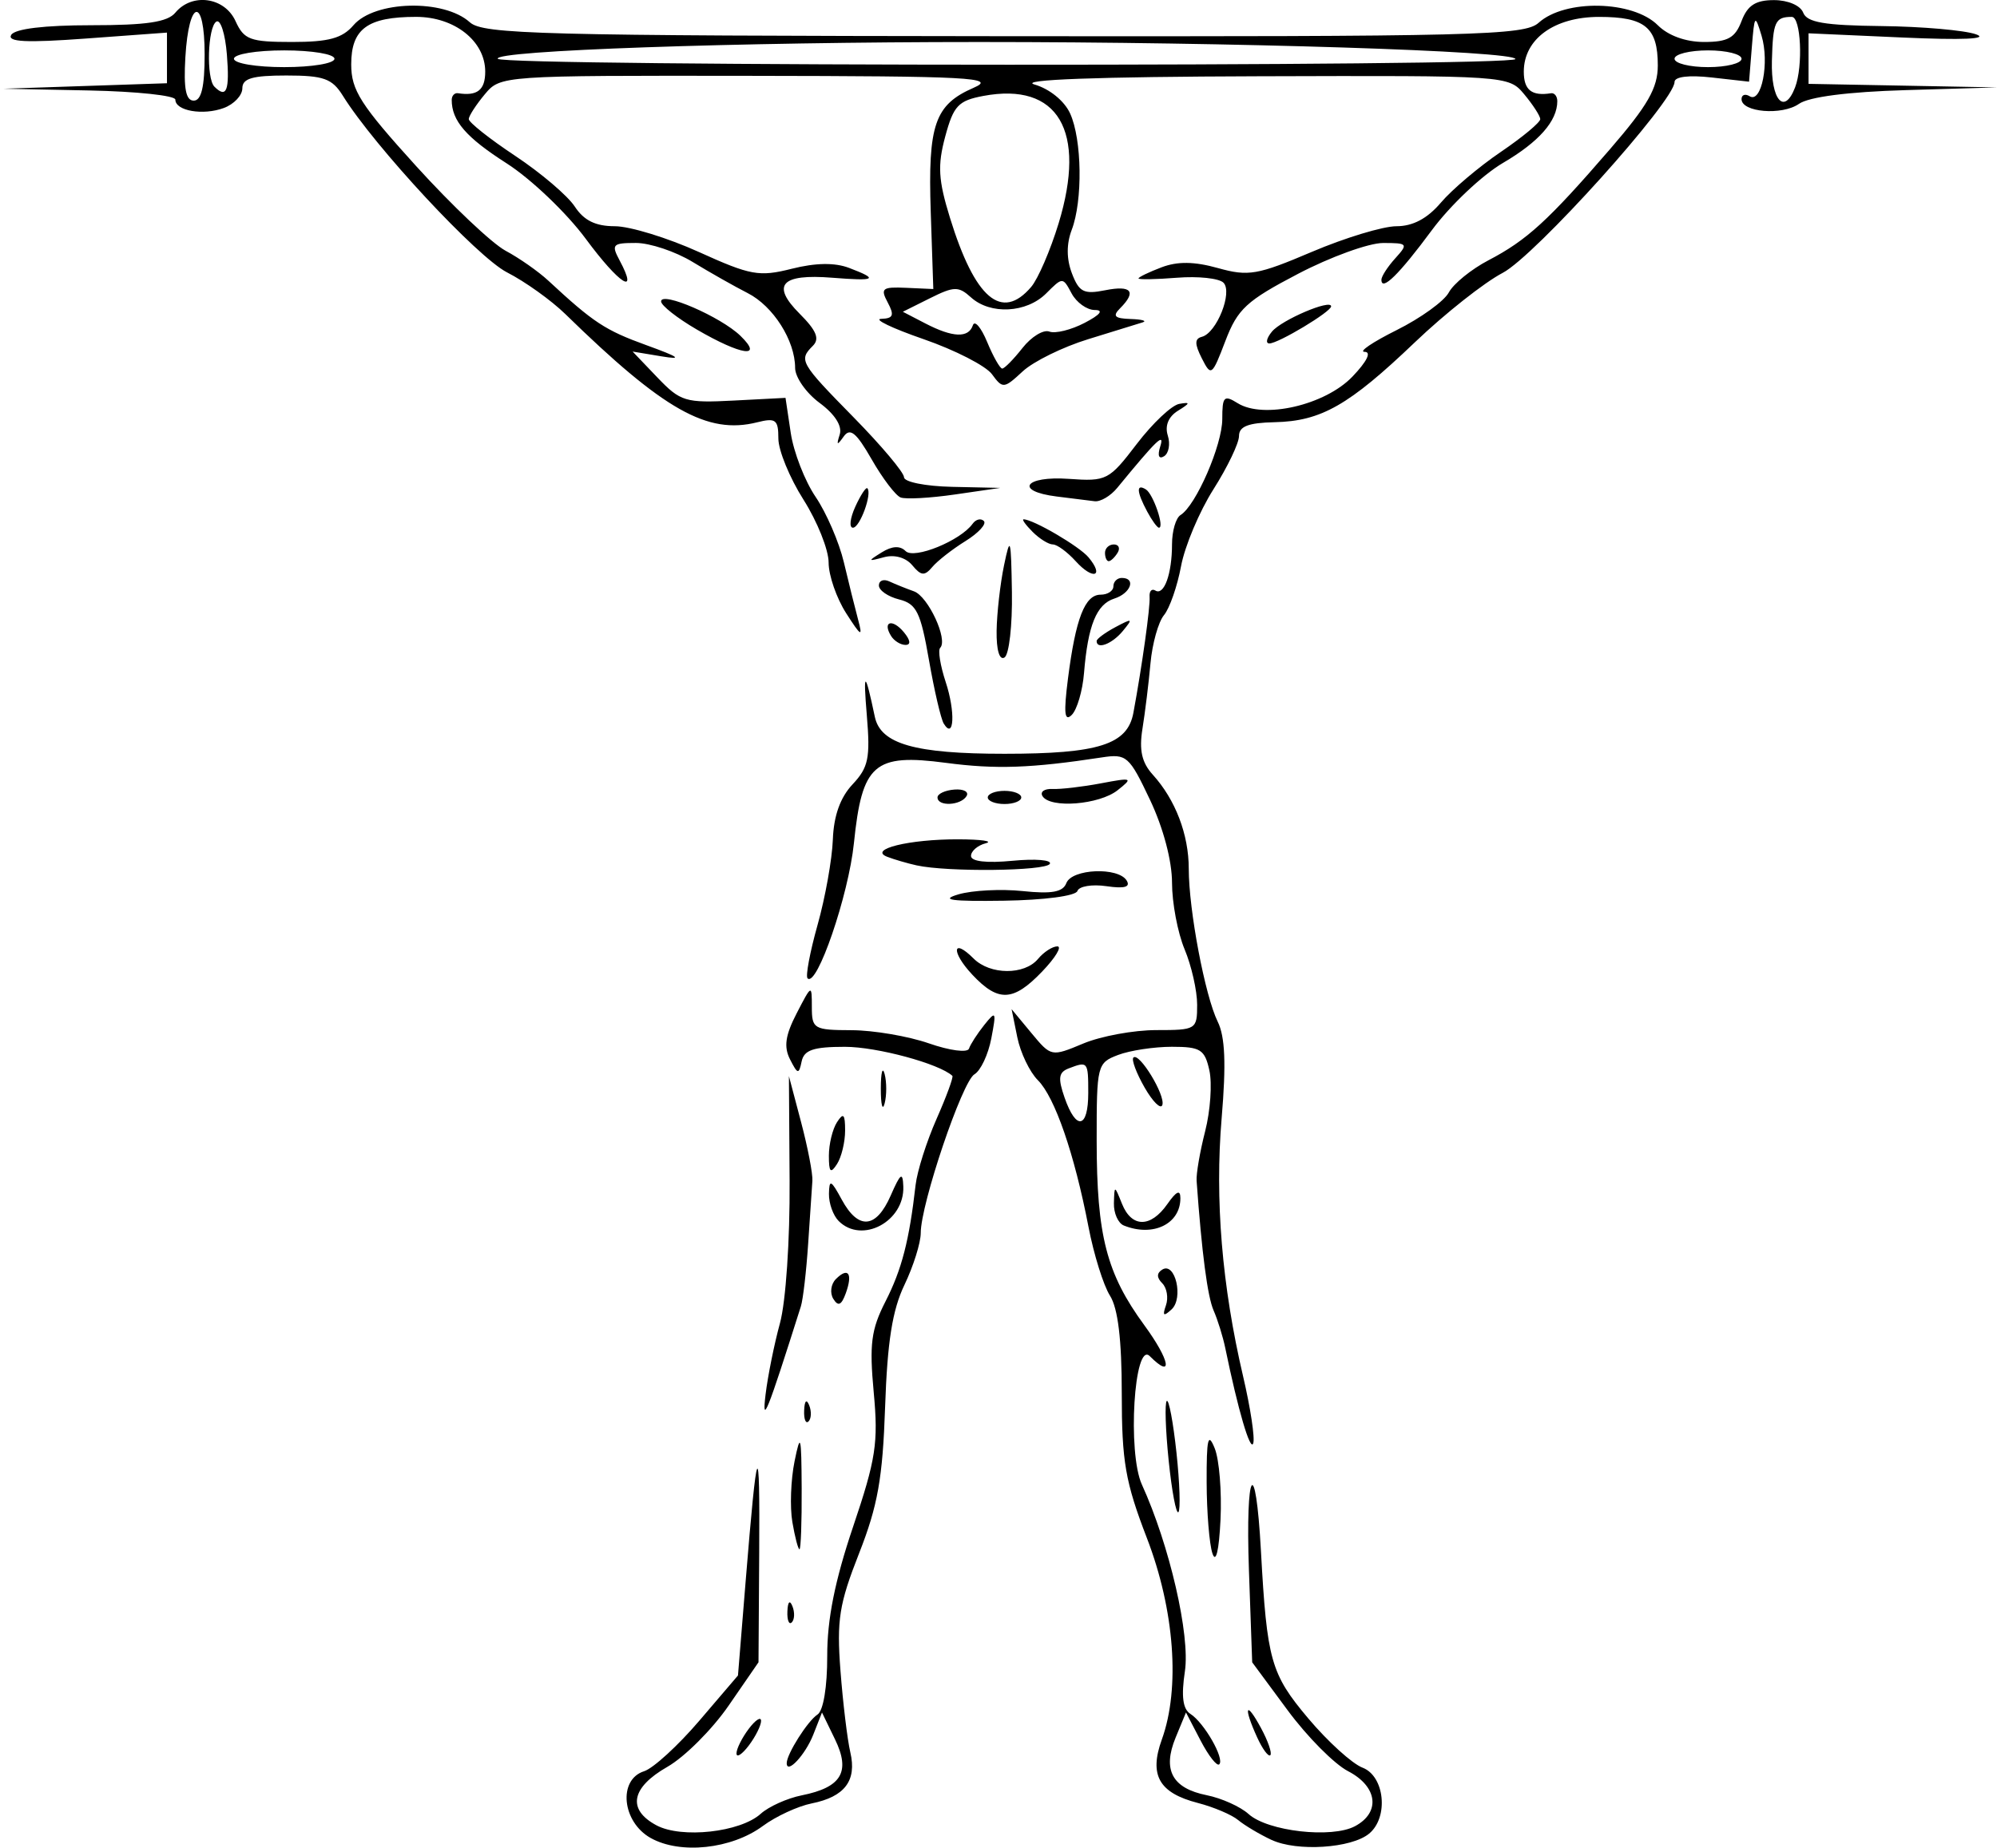 <?xml version="1.0" encoding="UTF-8" standalone="no"?>
<!-- Created with Inkscape (http://www.inkscape.org/) -->

<svg
   xmlns:dc="http://purl.org/dc/elements/1.1/"
   xmlns:cc="http://creativecommons.org/ns#"
   xmlns:rdf="http://www.w3.org/1999/02/22-rdf-syntax-ns#"
   xmlns:svg="http://www.w3.org/2000/svg"
   xmlns="http://www.w3.org/2000/svg"
   xmlns:sodipodi="http://sodipodi.sourceforge.net/DTD/sodipodi-0.dtd"
   xmlns:inkscape="http://www.inkscape.org/namespaces/inkscape"
   width="238.434"
   height="220.649"
   id="svg2"
   version="1.1"
   inkscape:version="0.48.3.1 r9886"
   sodipodi:docname="Overhead-squat-1.svg">
  <defs
     id="defs4" />
  <sodipodi:namedview
     id="base"
     pagecolor="#fffff0"
     bordercolor="#666666"
     borderopacity="1.0"
     inkscape:pageopacity="0.0"
     inkscape:pageshadow="2"
     inkscape:zoom="1.979899"
     inkscape:cx="207.08514"
     inkscape:cy="125.66578"
     inkscape:document-units="px"
     inkscape:current-layer="layer1"
     showgrid="false"
     fit-margin-top="0"
     fit-margin-left="0"
     fit-margin-right="0"
     fit-margin-bottom="0"
     inkscape:window-width="1855"
     inkscape:window-height="1056"
     inkscape:window-x="65"
     inkscape:window-y="24"
     inkscape:window-maximized="1" />
  <g
     inkscape:label="Ebene 1"
     inkscape:groupmode="layer"
     id="layer1"
     transform="translate(-557.596,-858.172)">
    <path
       style="fill:#000000"
       d=""
       id="path3414"
       inkscape:connector-curvature="0" />
    <path
       style="fill:#000000"
       d=""
       id="path3412"
       inkscape:connector-curvature="0" />
    <path
       style="fill:#000000"
       d="m 635.28,1077.671 c -3.424,-1.925 -3.916,-6.977 -0.777,-7.974 1.085,-0.344 4.05,-3.058 6.589,-6.03 l 4.616,-5.404 0.919,-11.288 c 1.379,-16.936 1.707,-17.602 1.615,-3.288 l -0.083,13 -3.565,5.173 c -1.961,2.845 -5.252,6.137 -7.315,7.314 -4.336,2.475 -4.826,5.099 -1.306,6.983 3,1.605 10.012,0.832 12.449,-1.374 0.956,-0.865 3.161,-1.857 4.9,-2.205 4.752,-0.951 5.855,-2.806 3.972,-6.687 l -1.555,-3.205 -1.043,2.653 c -0.947,2.407 -3.167,4.785 -3.167,3.393 0,-1.092 2.506,-5.049 3.675,-5.803 0.697,-0.449 1.169,-3.3 1.161,-7 -0.01,-4.37 0.916,-8.997 3.088,-15.428 2.725,-8.07 3.025,-10.019 2.464,-16.046 -0.535,-5.758 -0.31,-7.502 1.404,-10.86 1.946,-3.815 2.837,-7.261 3.595,-13.908 0.188,-1.65 1.314,-5.201 2.503,-7.891 1.188,-2.69 2.037,-5.006 1.886,-5.145 -1.58,-1.456 -9.016,-3.464 -12.824,-3.464 -3.769,0 -4.884,0.377 -5.172,1.75 -0.33,1.575 -0.469,1.55 -1.385,-0.25 -0.763,-1.499 -0.564,-2.877 0.792,-5.5 1.793,-3.467 1.81,-3.474 1.812,-0.75 10e-4,2.612 0.24,2.751 4.752,2.765 2.612,0.01 6.764,0.716 9.226,1.573 2.494,0.869 4.613,1.146 4.786,0.627 0.171,-0.512 0.99,-1.782 1.821,-2.823 1.401,-1.754 1.462,-1.637 0.842,1.608 -0.368,1.925 -1.274,3.851 -2.013,4.281 -1.46,0.848 -6.412,15.487 -6.412,18.955 0,1.173 -0.876,3.962 -1.947,6.198 -1.443,3.012 -2.041,6.787 -2.307,14.566 -0.292,8.531 -0.876,11.812 -3.112,17.5 -2.376,6.043 -2.68,7.957 -2.219,14 0.294,3.85 0.824,8.24 1.178,9.756 0.791,3.385 -0.668,5.309 -4.623,6.101 -1.643,0.329 -4.264,1.541 -5.824,2.695 -3.738,2.763 -9.861,3.417 -13.394,1.431 z m 74.146,0.238 c -1.432,-0.671 -3.232,-1.742 -4,-2.38 -0.768,-0.638 -2.934,-1.557 -4.813,-2.042 -4.636,-1.197 -5.839,-3.316 -4.299,-7.575 2.214,-6.122 1.52,-15.481 -1.783,-24.06 -2.574,-6.684 -3,-9.136 -3,-17.262 0,-6.43 -0.452,-10.183 -1.408,-11.686 -0.775,-1.218 -1.929,-4.915 -2.565,-8.215 -1.682,-8.729 -4.014,-15.487 -6.045,-17.518 -0.978,-0.978 -2.083,-3.286 -2.456,-5.13 l -0.679,-3.352 2.364,2.852 c 2.355,2.841 2.379,2.846 6.199,1.25 2.109,-0.881 6.03,-1.602 8.713,-1.602 4.765,0 4.878,-0.07 4.878,-3.032 0,-1.668 -0.675,-4.648 -1.5,-6.622 -0.825,-1.974 -1.5,-5.548 -1.5,-7.941 0,-2.622 -1.044,-6.555 -2.627,-9.899 -2.483,-5.244 -2.799,-5.523 -5.75,-5.071 -8.446,1.291 -12.66,1.438 -18.623,0.649 -8.577,-1.135 -10.008,0.114 -10.98,9.584 -0.64,6.236 -4.421,17.265 -5.536,16.15 -0.256,-0.256 0.283,-3.132 1.199,-6.392 0.915,-3.259 1.735,-7.84 1.821,-10.18 0.105,-2.847 0.883,-5.028 2.354,-6.593 1.899,-2.021 2.13,-3.141 1.702,-8.245 -0.454,-5.416 -0.21,-5.372 0.955,0.172 0.684,3.254 4.772,4.421 15.485,4.421 11.23,0 14.683,-1.097 15.387,-4.888 1.037,-5.589 2.027,-12.67 1.935,-13.851 -0.053,-0.682 0.256,-1.022 0.686,-0.756 1.042,0.644 1.992,-1.993 1.992,-5.528 0,-1.573 0.456,-3.141 1.014,-3.486 1.845,-1.14 4.986,-8.36 4.986,-11.46 0,-2.707 0.205,-2.92 1.836,-1.902 3.094,1.932 10.442,0.233 13.701,-3.168 1.744,-1.821 2.304,-2.961 1.454,-2.961 -0.761,0 0.963,-1.169 3.83,-2.598 2.868,-1.429 5.671,-3.452 6.23,-4.497 0.559,-1.044 2.689,-2.773 4.733,-3.841 4.578,-2.393 7.115,-4.711 14.467,-13.218 4.565,-5.283 5.75,-7.353 5.75,-10.05 0,-4.544 -1.514,-5.796 -7.011,-5.796 -5.356,0 -8.989,2.642 -8.989,6.539 0,2.196 0.942,2.944 3.25,2.579 0.412,-0.065 0.75,0.361 0.75,0.947 0,2.367 -2.186,4.853 -6.476,7.368 -2.487,1.458 -6.312,5.074 -8.501,8.036 -3.905,5.285 -6.023,7.367 -6.023,5.919 0,-0.402 0.745,-1.553 1.655,-2.559 1.57,-1.734 1.495,-1.829 -1.451,-1.829 -1.708,0 -6.271,1.653 -10.139,3.673 -6.177,3.227 -7.235,4.203 -8.694,8.025 -1.599,4.188 -1.705,4.266 -2.813,2.077 -0.87,-1.719 -0.868,-2.347 0.006,-2.571 1.762,-0.452 3.707,-5.332 2.576,-6.464 -0.526,-0.526 -3.022,-0.792 -5.548,-0.591 -2.526,0.201 -4.592,0.238 -4.592,0.083 0,-0.155 1.23,-0.75 2.734,-1.322 1.927,-0.733 3.92,-0.708 6.753,0.085 3.631,1.016 4.712,0.83 11.211,-1.936 3.956,-1.683 8.502,-3.061 10.102,-3.061 1.96,0 3.692,-0.921 5.305,-2.822 1.317,-1.552 4.533,-4.274 7.145,-6.048 2.612,-1.775 4.735,-3.542 4.717,-3.928 -0.018,-0.386 -0.878,-1.714 -1.91,-2.952 -1.873,-2.245 -1.943,-2.25 -31.717,-2.16 -19.336,0.058 -28.755,0.405 -26.757,0.985 1.799,0.522 3.569,1.962 4.25,3.457 1.42,3.117 1.521,10.407 0.192,13.903 -0.638,1.678 -0.631,3.471 0.021,5.186 0.854,2.246 1.422,2.536 3.975,2.025 3.137,-0.627 3.781,0.152 1.779,2.154 -0.933,0.933 -0.656,1.218 1.25,1.279 1.347,0.043 2,0.224 1.45,0.401 -0.55,0.177 -3.475,1.081 -6.5,2.008 -3.025,0.927 -6.549,2.659 -7.831,3.849 -2.236,2.075 -2.385,2.089 -3.664,0.34 -0.733,-1.003 -4.41,-2.889 -8.169,-4.191 -3.76,-1.302 -6.033,-2.394 -5.051,-2.426 1.438,-0.047 1.588,-0.427 0.771,-1.954 -0.903,-1.688 -0.662,-1.879 2.215,-1.75 l 3.229,0.145 -0.307,-9.209 c -0.348,-10.431 0.474,-12.806 5.136,-14.833 2.79,-1.214 -0.415,-1.384 -26.668,-1.419 -29.745,-0.039 -29.846,-0.032 -31.717,2.211 -1.032,1.238 -1.892,2.563 -1.91,2.946 -0.018,0.383 2.474,2.361 5.539,4.395 3.065,2.034 6.266,4.758 7.115,6.053 1.096,1.673 2.483,2.355 4.79,2.355 1.786,0 6.303,1.386 10.039,3.08 6.171,2.798 7.185,2.981 11.076,2.001 2.85,-0.718 5.141,-0.753 6.846,-0.105 3.604,1.37 3.223,1.591 -2.03,1.173 -6.084,-0.484 -7.298,0.87 -3.863,4.305 1.997,1.997 2.408,2.993 1.577,3.823 -1.717,1.717 -1.546,2.018 4.877,8.561 3.3,3.362 6,6.574 6,7.137 0,0.566 2.573,1.08 5.75,1.149 l 5.75,0.125 -5.404,0.785 c -2.972,0.432 -5.897,0.593 -6.5,0.358 -0.603,-0.235 -2.157,-2.28 -3.454,-4.545 -1.84,-3.214 -2.574,-3.814 -3.344,-2.733 -0.79,1.109 -0.885,1.062 -0.473,-0.237 0.322,-1.018 -0.574,-2.425 -2.406,-3.78 -1.606,-1.187 -2.919,-3.067 -2.919,-4.178 0,-3.261 -2.612,-7.381 -5.665,-8.933 -1.559,-0.793 -4.514,-2.465 -6.565,-3.715 -2.052,-1.25 -5.105,-2.273 -6.785,-2.273 -2.787,0 -2.957,0.183 -1.939,2.086 2.328,4.349 -0.034,2.845 -4.034,-2.57 -2.295,-3.107 -6.545,-7.161 -9.463,-9.028 -4.837,-3.094 -6.549,-5.073 -6.549,-7.57 0,-0.505 0.338,-0.865 0.75,-0.8 2.308,0.364 3.25,-0.383 3.25,-2.579 0,-3.644 -3.655,-6.539 -8.254,-6.539 -5.798,0 -7.746,1.426 -7.746,5.671 0,3.088 1.101,4.815 7.75,12.148 4.263,4.701 9.072,9.253 10.687,10.115 1.615,0.862 3.907,2.467 5.093,3.567 5.399,5.009 6.786,5.922 11.718,7.71 3.927,1.424 4.382,1.76 1.801,1.332 l -3.452,-0.573 2.952,3.087 c 2.766,2.893 3.34,3.067 9.128,2.765 l 6.176,-0.322 0.626,4.187 c 0.344,2.303 1.68,5.741 2.969,7.641 1.289,1.9 2.807,5.416 3.374,7.813 0.567,2.398 1.333,5.484 1.703,6.859 0.573,2.129 0.361,2.014 -1.426,-0.774 -1.154,-1.801 -2.098,-4.525 -2.098,-6.054 0,-1.529 -1.35,-4.909 -3,-7.511 -1.65,-2.602 -3,-5.889 -3,-7.304 0,-2.256 -0.313,-2.495 -2.537,-1.937 -5.934,1.489 -11.143,-1.45 -22.89,-12.92 -1.69,-1.65 -4.827,-3.894 -6.971,-4.987 -3.541,-1.805 -15.838,-15.039 -19.601,-21.095 -1.277,-2.054 -2.282,-2.414 -6.75,-2.416 -4.05,0 -5.25,0.348 -5.25,1.53 0,0.843 -0.996,1.901 -2.213,2.351 -2.482,0.918 -5.787,0.347 -5.787,-1 0,-0.486 -4.612,-0.978 -10.25,-1.093 l -10.25,-0.209 9.75,-0.327 9.75,-0.327 0,-3.024 0,-3.024 -9.651,0.708 c -7.161,0.526 -9.467,0.412 -8.941,-0.44 0.447,-0.724 3.97,-1.148 9.528,-1.148 6.619,0 9.129,-0.374 10.063,-1.5 1.993,-2.402 5.878,-1.861 7.182,1 1.018,2.235 1.735,2.5 6.756,2.5 4.38,0 5.995,-0.441 7.33,-2 2.524,-2.948 10.795,-3.158 13.895,-0.352 1.581,1.431 8.371,1.608 63.77,1.662 56.453,0.056 62.164,-0.088 63.837,-1.601 3.145,-2.846 11.259,-2.68 14.23,0.291 1.243,1.243 3.333,2 5.525,2 2.84,0 3.71,-0.486 4.475,-2.5 0.714,-1.878 1.676,-2.5 3.868,-2.5 1.671,0 3.164,0.641 3.493,1.5 0.447,1.165 2.539,1.522 9.357,1.6 4.83,0.055 9.906,0.498 11.281,0.985 1.584,0.561 -1.62,0.701 -8.75,0.383 l -11.25,-0.503 0,3.018 0,3.018 11.25,0.212 11.25,0.212 -10.881,0.323 c -6.92,0.205 -11.568,0.804 -12.769,1.645 -2.012,1.409 -6.85,1.007 -6.85,-0.568 0,-0.518 0.437,-0.672 0.971,-0.343 1.419,0.877 2.382,-4.032 1.418,-7.232 -0.781,-2.594 -0.847,-2.516 -1.16,1.371 l -0.331,4.121 -4.449,-0.501 c -2.736,-0.308 -4.449,-0.101 -4.449,0.539 0,2.263 -16.68,20.793 -20.52,22.795 -2.189,1.142 -6.905,4.871 -10.48,8.287 -7.886,7.536 -11.2,9.424 -16.75,9.545 -3.137,0.068 -4.25,0.499 -4.25,1.646 -1.4e-4,0.855 -1.374,3.72 -3.052,6.367 -1.679,2.647 -3.42,6.78 -3.869,9.185 -0.449,2.405 -1.367,5.036 -2.039,5.846 -0.672,0.81 -1.397,3.402 -1.611,5.76 -0.213,2.358 -0.644,5.867 -0.956,7.798 -0.415,2.569 -0.084,4.044 1.237,5.5 2.697,2.973 4.29,7.143 4.29,11.226 0,4.926 1.943,15.191 3.457,18.263 0.885,1.797 1.018,5.031 0.472,11.5 -0.823,9.75 0.032,20.055 2.56,30.859 0.883,3.772 1.427,7.372 1.208,8 -0.351,1.007 -1.804,-3.946 -3.332,-11.359 -0.284,-1.375 -0.911,-3.4 -1.395,-4.5 -0.732,-1.663 -1.415,-6.874 -2.033,-15.5 -0.059,-0.825 0.4,-3.488 1.021,-5.918 0.62,-2.43 0.848,-5.692 0.506,-7.25 -0.552,-2.513 -1.057,-2.833 -4.478,-2.833 -2.12,0 -5.01,0.439 -6.421,0.975 -2.5,0.95 -2.565,1.212 -2.56,10.25 0.007,11.33 1.177,15.861 5.688,22.025 3.08,4.209 3.489,6.533 0.65,3.694 -1.863,-1.863 -2.682,11.518 -0.939,15.339 3.302,7.24 5.78,18 5.135,22.298 -0.449,2.992 -0.252,4.51 0.66,5.091 1.636,1.042 4.104,5.356 3.443,6.018 -0.273,0.273 -1.278,-1.009 -2.235,-2.847 l -1.74,-3.343 -1.236,2.999 c -1.593,3.865 -0.41,6.055 3.717,6.881 1.771,0.354 4.019,1.367 4.995,2.25 2.28,2.064 9.931,2.936 12.71,1.448 3.083,-1.65 2.69,-4.746 -0.833,-6.568 -1.639,-0.847 -4.885,-4.12 -7.213,-7.272 l -4.234,-5.731 -0.389,-11.004 c -0.427,-12.082 0.787,-14.042 1.433,-2.313 0.721,13.101 1.174,14.703 5.661,20.03 2.322,2.757 5.234,5.399 6.471,5.871 2.646,1.009 3.139,5.925 0.789,7.875 -2.112,1.753 -8.613,2.173 -11.644,0.753 z m -21.896,-89.22 c 0,-3.744 -0.047,-3.803 -2.339,-2.923 -1.203,0.462 -1.299,1.161 -0.484,3.5 1.386,3.976 2.823,3.683 2.823,-0.577 z m -7.857,-88.955 c 1.062,-1.35 2.506,-2.234 3.21,-1.964 0.703,0.27 2.599,-0.198 4.213,-1.039 1.872,-0.976 2.313,-1.532 1.219,-1.536 -0.943,0 -2.191,-0.896 -2.773,-1.983 -1.054,-1.969 -1.066,-1.969 -3.035,0 -2.348,2.348 -6.66,2.574 -8.983,0.471 -1.483,-1.342 -2.014,-1.331 -4.898,0.108 l -3.234,1.613 2.684,1.392 c 3.277,1.7 5.161,1.773 5.679,0.22 0.215,-0.645 0.982,0.255 1.705,2 0.723,1.745 1.532,3.172 1.799,3.172 0.267,0 1.354,-1.105 2.415,-2.454 z m 1.041,-7.295 c 0.822,-0.963 2.296,-4.38 3.277,-7.593 3.376,-11.062 -0.067,-16.891 -8.987,-15.218 -2.989,0.561 -3.561,1.17 -4.551,4.848 -0.93,3.455 -0.829,5.189 0.567,9.71 2.983,9.661 6.174,12.377 9.694,8.254 z m -98.684,-27.75 c 0,-6.979 -1.891,-6.709 -2.302,0.329 -0.218,3.736 0.059,5.171 1,5.171 0.912,0 1.302,-1.649 1.302,-5.5 z m 189.893,3.918 c 0.974,-2.538 0.699,-8.418 -0.393,-8.418 -1.99,0 -2.251,0.577 -2.375,5.251 -0.124,4.701 1.476,6.533 2.768,3.167 z m -187.236,-3.915 c -0.197,-2.473 -0.762,-4.247 -1.257,-3.941 -1.04,0.643 -1.224,6.78 -0.233,7.771 1.452,1.452 1.832,0.474 1.49,-3.83 z m 12.843,0.497 c 0,-0.556 -2.667,-1 -6,-1 -3.333,0 -6,0.444 -6,1 0,0.556 2.667,1 6,1 3.333,0 6,-0.444 6,-1 z m 141,0.035 c 0,-0.966 -33.628,-2.035 -64.001,-2.035 -28.942,0 -58.106,1.017 -57.496,2.005 0.57,0.923 121.497,0.953 121.497,0.03 z m 27,-0.035 c 0,-0.55 -1.8,-1 -4,-1 -2.2,0 -4,0.45 -4,1 0,0.55 1.8,1 4,1 2.2,0 4,-0.45 4,-1 z m -120,202.382 c 0,-0.55 0.661,-1.873 1.468,-2.941 0.807,-1.068 1.468,-1.491 1.468,-0.941 0,0.55 -0.661,1.873 -1.468,2.941 -0.808,1.068 -1.468,1.491 -1.468,0.941 z m 62.162,-1.925 c -1.675,-3.677 -1.356,-4.462 0.456,-1.119 0.846,1.561 1.351,3.026 1.122,3.254 -0.229,0.229 -0.939,-0.732 -1.578,-2.135 z m -56.083,-15.04 c 0.048,-1.165 0.285,-1.402 0.604,-0.604 0.289,0.722 0.253,1.584 -0.079,1.917 -0.332,0.332 -0.569,-0.258 -0.525,-1.312 z m 50.748,-6.917 c -0.37,-1.1 -0.682,-4.925 -0.692,-8.5 -0.016,-5.247 0.17,-6.027 0.965,-4.048 0.542,1.349 0.853,5.174 0.692,8.5 -0.18,3.721 -0.551,5.279 -0.965,4.048 z m -50.156,-3.75 c -0.304,-1.788 -0.186,-5.05 0.262,-7.25 0.717,-3.525 0.818,-3.138 0.85,3.25 0.02,3.987 -0.098,7.25 -0.262,7.25 -0.164,0 -0.546,-1.462 -0.85,-3.25 z m 44.929,-7.35 c -0.375,-3.659 -0.478,-6.856 -0.229,-7.105 0.249,-0.249 0.772,2.528 1.162,6.171 0.39,3.643 0.493,6.84 0.229,7.104 -0.264,0.264 -0.787,-2.513 -1.162,-6.171 z m -48.125,-7.9 c 0.266,-2.2 1.038,-6.025 1.716,-8.5 0.698,-2.549 1.198,-9.921 1.151,-17 l -0.081,-12.5 1.454,5.5 c 0.8,3.025 1.406,6.175 1.347,7 -0.059,0.825 -0.285,4.2 -0.504,7.5 -0.219,3.3 -0.611,6.675 -0.872,7.5 -4.039,12.762 -4.677,14.353 -4.211,10.5 z m 4.604,1.917 c 0.048,-1.165 0.285,-1.402 0.604,-0.604 0.289,0.722 0.253,1.584 -0.079,1.917 -0.332,0.332 -0.569,-0.258 -0.525,-1.312 z m 43.196,-12.545 c 0.313,-0.895 0.115,-2.082 -0.44,-2.637 -0.679,-0.679 -0.677,-1.214 0.006,-1.636 1.542,-0.953 2.563,3.414 1.111,4.752 -0.963,0.888 -1.117,0.78 -0.677,-0.479 z m -39.715,-0.775 c -0.432,-0.699 -0.292,-1.764 0.311,-2.367 1.475,-1.475 2.036,-0.663 1.177,1.704 -0.519,1.428 -0.907,1.602 -1.487,0.663 z m 0.64,-9.296 c -0.66,-0.66 -1.182,-2.123 -1.16,-3.25 0.035,-1.771 0.243,-1.675 1.532,0.7 1.983,3.655 4.106,3.474 5.844,-0.5 1.169,-2.674 1.436,-2.864 1.503,-1.071 0.156,4.177 -4.941,6.899 -7.718,4.121 z m 34.05,0.538 c -0.688,-0.277 -1.221,-1.479 -1.187,-2.671 0.063,-2.167 0.063,-2.167 0.968,0.083 1.151,2.865 3.417,2.876 5.412,0.027 1.087,-1.553 1.557,-1.764 1.557,-0.7 0,3.082 -3.273,4.663 -6.75,3.26 z m -35.219,-8.338 c 0,-1.375 0.436,-3.175 0.969,-4 0.767,-1.187 0.969,-0.979 0.969,1 0,1.375 -0.436,3.175 -0.969,4 -0.767,1.187 -0.969,0.979 -0.969,-1 z m 6.201,-8 c 0,-1.925 0.206,-2.712 0.457,-1.75 0.252,0.963 0.252,2.538 0,3.5 -0.252,0.963 -0.457,0.175 -0.457,-1.75 z m 31.487,-0.158 c -0.98,-1.712 -1.578,-3.316 -1.33,-3.564 0.683,-0.683 3.85,4.51 3.455,5.668 -0.189,0.555 -1.146,-0.391 -2.125,-2.103 z m -20.569,-13.469 c -2.54,-2.707 -2.393,-4.474 0.16,-1.92 1.97,1.97 6.074,1.995 7.69,0.048 0.685,-0.825 1.724,-1.5 2.31,-1.5 0.586,0 -0.229,1.35 -1.81,3 -3.457,3.608 -5.24,3.687 -8.351,0.373 z m -1.649,-9.584 c 1.65,-0.485 5.099,-0.662 7.665,-0.393 3.479,0.365 4.806,0.123 5.219,-0.953 0.657,-1.712 6.186,-1.949 7.199,-0.308 0.485,0.785 -0.259,0.993 -2.417,0.677 -1.715,-0.252 -3.273,0.01 -3.462,0.576 -0.196,0.589 -3.972,1.087 -8.774,1.159 -6.316,0.093 -7.678,-0.096 -5.43,-0.757 z m -5,-3.463 c -1.1,-0.243 -2.675,-0.703 -3.5,-1.022 -2.318,-0.895 2.618,-2.107 8.5,-2.088 2.75,0.01 4.213,0.222 3.25,0.474 -0.963,0.252 -1.75,0.932 -1.75,1.511 0,0.661 1.851,0.876 4.966,0.577 2.731,-0.263 4.73,-0.095 4.441,0.373 -0.532,0.861 -12.228,0.99 -15.907,0.175 z m 2.5,-8.113 c 0,-0.433 0.91,-0.856 2.022,-0.94 1.112,-0.084 1.76,0.271 1.441,0.787 -0.703,1.137 -3.463,1.258 -3.463,0.152 z m 6,10e-4 c 0,-0.432 0.9,-0.786 2,-0.786 1.1,0 2,0.354 2,0.786 0,0.432 -0.9,0.786 -2,0.786 -1.1,0 -2,-0.354 -2,-0.786 z m 6.537,-0.154 c -0.319,-0.517 0.217,-0.902 1.191,-0.856 0.974,0.046 3.572,-0.257 5.772,-0.672 3.767,-0.712 3.884,-0.664 2,0.824 -2.196,1.735 -8.042,2.194 -8.963,0.704 z m -11.79,-8.661 c -0.341,-0.551 -1.137,-3.978 -1.771,-7.614 -0.993,-5.701 -1.484,-6.696 -3.564,-7.218 -1.327,-0.333 -2.412,-1.084 -2.412,-1.669 0,-0.585 0.562,-0.802 1.25,-0.482 0.688,0.321 2.009,0.853 2.937,1.183 1.696,0.604 4.099,5.782 3.132,6.749 -0.285,0.285 0.013,2.127 0.662,4.094 1.167,3.537 1.006,6.963 -0.234,4.958 z m 14.833,-5.399 c 0.918,-7.174 2.019,-10 3.895,-10 0.839,0 1.525,-0.45 1.525,-1 0,-0.55 0.45,-1 1,-1 1.744,0 1.078,1.84 -0.892,2.466 -2.123,0.674 -3.15,3.203 -3.615,8.895 -0.173,2.123 -0.833,4.373 -1.466,5 -0.867,0.858 -0.977,-0.217 -0.447,-4.361 z m -8.523,-5.691 c 0.032,-2.095 0.43,-5.609 0.885,-7.809 0.747,-3.614 0.838,-3.305 0.942,3.191 0.063,3.955 -0.335,7.469 -0.885,7.809 -0.603,0.373 -0.977,-0.894 -0.942,-3.191 z m -12.599,0.625 c -1.076,-1.742 0.15,-2.11 1.521,-0.458 0.789,0.95 0.865,1.524 0.202,1.524 -0.585,0 -1.36,-0.48 -1.723,-1.067 z m 24.541,0.602 c 0,-0.256 1.012,-1.004 2.25,-1.664 2.04,-1.087 2.122,-1.044 0.878,0.465 -1.278,1.549 -3.128,2.258 -3.128,1.199 z m -22.01,-9.047 c -0.766,-0.923 -2.112,-1.307 -3.382,-0.963 -1.949,0.527 -1.969,0.483 -0.262,-0.581 1.232,-0.768 2.179,-0.818 2.848,-0.15 1.016,1.016 6.55,-1.242 8.001,-3.265 0.383,-0.534 0.985,-0.683 1.338,-0.33 0.353,0.353 -0.635,1.433 -2.196,2.401 -1.56,0.968 -3.34,2.359 -3.955,3.091 -0.924,1.1 -1.34,1.065 -2.391,-0.203 z m 19.515,-0.482 c -0.999,-1.103 -2.228,-2.006 -2.732,-2.006 -0.504,0 -1.591,-0.675 -2.416,-1.5 -0.825,-0.825 -1.312,-1.5 -1.082,-1.5 1.154,0 6.671,3.23 7.762,4.545 1.92,2.314 0.525,2.734 -1.532,0.461 z m 3.494,-1.006 c 0,-0.55 0.477,-1 1.059,-1 0.582,0 0.781,0.45 0.441,1 -0.34,0.55 -0.816,1 -1.059,1 -0.243,0 -0.441,-0.45 -0.441,-1 z m -29.816,-5.504 c 0.628,-1.377 1.275,-2.37 1.439,-2.206 0.608,0.609 -0.888,4.711 -1.718,4.711 -0.474,0 -0.348,-1.127 0.279,-2.504 z m 34.851,0.57 c -1.267,-2.367 -1.326,-3.363 -0.156,-2.64 0.882,0.545 2.258,4.575 1.562,4.575 -0.204,0 -0.837,-0.87 -1.406,-1.934 z m -10.785,-1.789 c -5.122,-0.636 -3.869,-2.486 1.428,-2.109 4.512,0.321 4.801,0.172 8.115,-4.168 1.89,-2.475 4.172,-4.629 5.072,-4.787 1.358,-0.238 1.331,-0.098 -0.159,0.824 -1.133,0.702 -1.578,1.79 -1.209,2.953 0.321,1.013 0.121,2.128 -0.445,2.478 -0.625,0.386 -0.805,-0.071 -0.457,-1.166 0.553,-1.741 -0.405,-0.819 -5.139,4.948 -0.79,0.963 -2.003,1.678 -2.696,1.59 -0.693,-0.088 -2.722,-0.342 -4.51,-0.563 z m -43,-19.952 c -2.337,-1.361 -4.25,-2.868 -4.25,-3.349 0,-1.256 7.136,1.839 9.472,4.108 2.82,2.739 0.108,2.345 -5.222,-0.759 z m 68.686,0.253 c 1.161,-1.399 7.064,-3.915 7.064,-3.011 0,0.64 -6.299,4.425 -7.372,4.43 -0.48,0 -0.341,-0.636 0.308,-1.419 z"
       id="path4231"
       inkscape:connector-curvature="0" />
  </g>
</svg>
